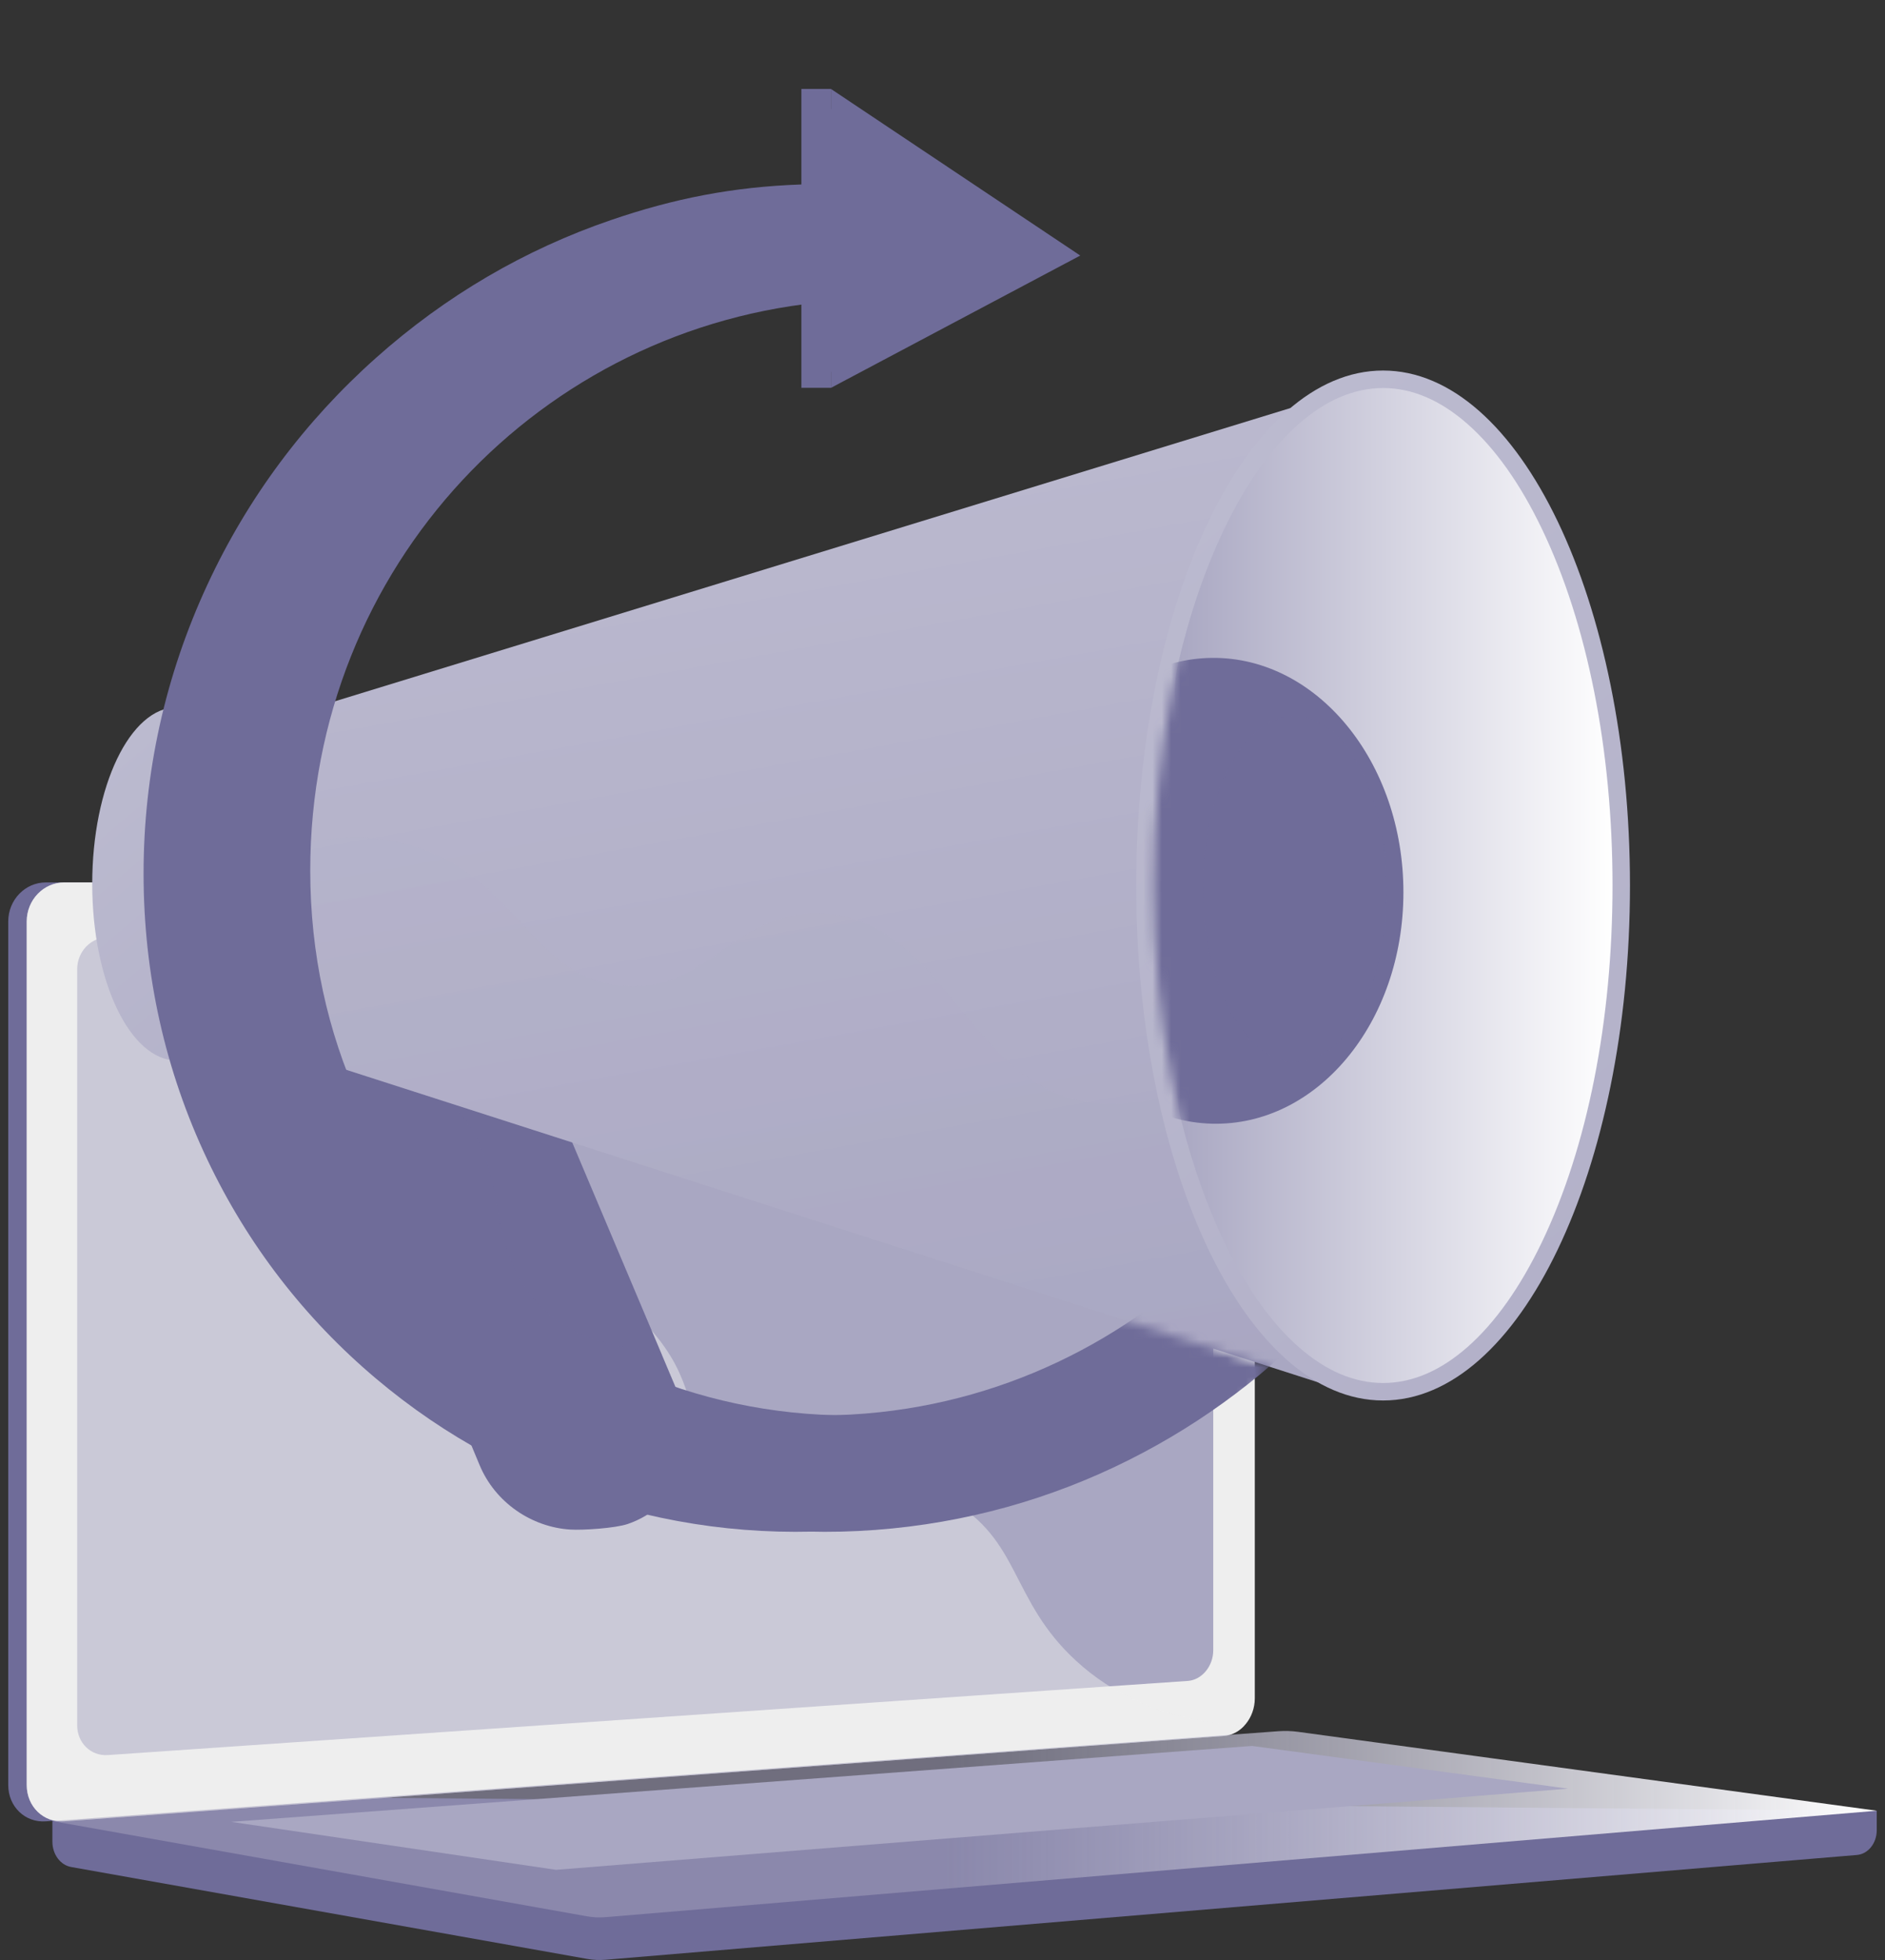 <svg width="202" height="210" viewBox="0 0 202 210" fill="none" xmlns="http://www.w3.org/2000/svg">
<rect x="0" y="0" width="202" height="210" fill="#333333" stroke="none"/>
<path d="M201.117 194.008L5.614 192.318V197.318C5.614 198.675 6.467 199.829 7.622 200.035L62.904 209.88C63.56 209.997 64.225 210.029 64.887 209.973L198.991 198.747C200.188 198.646 201.115 197.489 201.115 196.095V194.008H201.117Z" fill="#6F6C99"/>
<path d="M129.172 185.996L4.914 195.143C2.691 195.307 0.883 193.567 0.883 191.257V98.727C0.883 96.417 2.691 94.545 4.914 94.545H129.172C131.004 94.545 132.485 96.237 132.485 98.325V181.971C132.485 184.059 131.004 185.861 129.172 185.996Z" fill="#6F6C99"/>
<path d="M131.153 185.995L6.895 195.143C4.671 195.307 2.864 193.567 2.864 191.257V98.726C2.864 96.417 4.671 94.545 6.895 94.545H131.153C132.984 94.545 134.466 96.237 134.466 98.325V181.971C134.466 184.059 132.985 185.861 131.153 185.995Z" fill="#EEEEEE"/>
<path d="M127.282 180.098L11.55 188.043C9.74 188.167 8.27 186.74 8.27 184.855V103.844C8.27 101.959 9.74 100.423 11.55 100.416L127.282 99.917C128.793 99.911 130.015 101.297 130.015 103.015V176.802C130.015 178.519 128.793 179.995 127.282 180.098V180.098Z" fill="#A9A7C2"/>
<path d="M73.412 97.075C73.412 97.935 72.773 98.634 71.984 98.636C71.193 98.639 70.552 97.943 70.552 97.081C70.552 96.218 71.194 95.52 71.984 95.519C72.774 95.519 73.412 96.215 73.412 97.075Z" fill="#EEEEEE"/>
<g style="mix-blend-mode:soft-light" opacity="0.48">
<path d="M6.895 195.142L130.524 186.041L131.154 185.994C131.994 185.932 132.758 185.517 133.342 184.887C124.445 184.4 118.92 181.243 115.355 177.98C108.197 171.429 109.439 164.968 101.72 160.661C92.092 155.289 84.52 162.097 77.214 155.38C72.785 151.308 74.959 148.271 69.509 142.185C63.473 135.445 59.543 137.711 53.476 131.645C45.805 123.975 49.641 118.008 43.033 112.5C35.017 105.82 26.373 112.004 18.742 105.596C15.451 102.833 13.645 98.815 12.702 94.543H6.896C4.672 94.543 2.865 96.416 2.865 98.725V191.256C2.865 193.565 4.672 195.305 6.896 195.142H6.895Z" fill="#EEEEEE"/>
</g>
<path d="M137.007 185.487L5.614 195.115L62.904 205.319C63.56 205.435 64.225 205.467 64.887 205.411L201.116 194.007L139.097 185.552C138.403 185.458 137.704 185.436 137.007 185.487Z" fill="url(#paint0_linear_205_3020)"/>
<path d="M24.787 195.198L134.175 187.064L168.03 191.641L59.584 200.338L24.787 195.198Z" fill="#A9A7C2"/>
<path d="M61.1 163.88C56.971 163.616 53.072 160.999 51.394 156.971L27.742 100.158C25.589 94.985 28.018 89.13 33.195 87.054C38.409 84.964 46.537 87.426 48.746 92.654L73.01 150.083C75.298 155.498 72.718 161.418 67.277 163.281C65.937 163.74 62.461 163.968 61.099 163.88H61.1Z" fill="url(#paint1_linear_205_3020)"/>
<path style="mix-blend-mode:multiply" opacity="0.3" d="M33.195 87.054C38.409 84.964 46.537 87.426 48.746 92.654L70.932 145.163C67.219 144.209 62.824 144.295 58.604 140.595C51.58 134.436 55.035 126.543 49.468 119.512C46.923 116.298 42.215 112.915 32.629 111.897L27.742 100.158C25.589 94.985 28.018 89.13 33.195 87.054Z" fill="url(#paint2_linear_205_3020)"/>
<path d="M18.956 75.78C19.159 75.78 19.361 75.796 19.561 75.823L34.182 75.662V113.679L20.063 113.485C19.7 113.578 19.33 113.625 18.956 113.625C13.945 113.625 9.883 105.154 9.883 94.703C9.883 84.252 13.945 75.78 18.956 75.78Z" fill="url(#paint3_linear_205_3020)"/>
<path d="M34.182 75.663C28.644 88.322 28.644 100.935 34.182 113.679L142.941 148.646L144.065 41.946L34.182 75.662V75.663Z" fill="url(#paint4_linear_205_3020)"/>
<path style="mix-blend-mode:multiply" opacity="0.3" d="M113.582 117.283C103.242 113.366 100.028 98.364 88.022 97.859C78.602 97.463 75.764 106.61 66.534 105.623C57.086 104.613 55.499 94.427 44.918 90.836C40.107 89.203 35.075 89.505 30.189 90.885C29.533 98.445 30.858 106.03 34.182 113.68L142.942 148.647L136.508 112.419C125.784 118.674 118.595 119.183 113.582 117.283Z" fill="url(#paint5_linear_205_3020)"/>
<path d="M148.215 150.051C162.826 150.051 174.671 125.348 174.671 94.875C174.671 64.403 162.826 39.7 148.215 39.7C133.604 39.7 121.76 64.403 121.76 94.875C121.76 125.348 133.604 150.051 148.215 150.051Z" fill="url(#paint6_linear_205_3020)"/>
<path d="M148.215 148.178C151.317 148.178 154.365 146.877 157.275 144.311C160.236 141.699 162.914 137.92 165.235 133.081C170.113 122.907 172.8 109.339 172.8 94.875C172.8 80.412 170.114 66.844 165.235 56.67C162.915 51.831 160.236 48.053 157.275 45.44C154.365 42.874 151.318 41.573 148.215 41.573C145.113 41.573 142.065 42.874 139.156 45.44C136.194 48.052 133.517 51.831 131.196 56.67C129.156 60.924 127.499 65.771 126.262 71.029C124.541 78.347 129.517 85.985 129.517 94.401C129.517 103.35 124.659 112.43 126.599 120.102C127.795 124.829 129.336 129.201 131.196 133.081C133.517 137.92 136.194 141.698 139.156 144.311C142.065 146.877 145.113 148.178 148.215 148.178Z" fill="url(#paint7_linear_205_3020)"/>
<mask id="mask0_205_3020" style="mask-type:luminance" maskUnits="userSpaceOnUse" x="123" y="41" width="50" height="108">
<path d="M148.215 148.178C151.317 148.178 154.365 146.877 157.275 144.311C160.236 141.699 162.914 137.92 165.235 133.081C170.113 122.907 172.8 109.339 172.8 94.875C172.8 80.412 170.113 66.844 165.235 56.67C162.915 51.831 160.236 48.053 157.275 45.44C154.365 42.874 151.318 41.573 148.215 41.573C145.113 41.573 142.065 42.874 139.156 45.44C136.194 48.052 133.517 51.831 131.196 56.67C126.318 66.844 123.631 80.412 123.631 94.875C123.631 109.339 126.317 122.907 131.196 133.081C133.517 137.92 136.194 141.698 139.156 144.311C142.065 146.877 145.113 148.178 148.215 148.178Z" fill="white"/>
</mask>
<g mask="url(#mask0_205_3020)">
<path d="M150.392 95.6C150.392 109.579 141.136 120.678 129.879 120.395C118.796 120.116 109.936 108.877 109.936 95.287C109.936 81.698 118.796 70.595 129.879 70.488C141.136 70.379 150.392 81.622 150.392 95.601V95.6Z" fill="url(#paint8_linear_205_3020)"/>
<path style="mix-blend-mode:multiply" opacity="0.3" d="M148.613 95.372C148.613 105.752 144.103 113.994 138.619 113.784C133.219 113.577 128.902 105.231 128.902 95.14C128.902 85.049 133.219 76.804 138.619 76.724C144.103 76.643 148.613 84.991 148.613 95.372Z" fill="url(#paint9_linear_205_3020)"/>
</g>
<mask id="mask1_205_3020" style="mask-type:luminance" maskUnits="userSpaceOnUse" x="2" y="0" width="135" height="173">
<path d="M114.999 139.692L136.495 146.603L110.12 172.328C110.12 172.328 3.203 173.116 2.94 171.015C2.678 168.913 6.093 40.371 6.093 40.371C6.092 40.37 88.533 0 90.264 0C91.994 0 129.122 24.168 129.122 24.168L80.435 58.581L114.999 139.692Z" fill="white"/>
</mask>
<g mask="url(#mask1_205_3020)">
<path d="M148.64 90.499C148.64 120.941 125.309 147.967 94.269 151.307C60.252 154.968 30.082 129.085 30.082 93.282C30.082 60.592 54.912 34.796 85.878 32.296V41.552H89.054V39.88L112.609 27.381L89.054 11.641V9.528H85.878V19.764C78.467 20.019 72.162 21.292 65.515 23.563C56.244 26.73 47.741 31.699 40.265 38.367C32.639 45.168 26.538 53.346 22.222 62.648C17.701 72.391 15.385 82.836 15.385 93.606C15.385 104.377 17.696 114.713 22.217 124.242C26.533 133.339 32.628 141.229 40.253 147.67C47.728 153.985 56.253 158.549 65.523 161.276C74.885 164.031 84.569 164.773 94.284 163.56C103.739 162.379 112.677 159.409 120.887 154.799C128.633 150.451 135.439 144.81 141.173 138.053C146.811 131.41 151.17 124 154.183 115.943C157.273 107.676 158.828 98.74 158.828 90.258L148.639 90.5L148.64 90.499Z" fill="url(#paint10_linear_205_3020)"/>
<path d="M151.793 90.499C151.793 120.941 128.462 147.966 97.421 151.307C63.406 154.968 33.246 129.085 33.246 93.281C33.246 60.591 58.088 34.796 89.054 32.295V41.552L115.762 27.381L89.054 9.534V19.763C81.644 20.019 75.327 21.292 68.68 23.563C59.408 26.729 50.899 31.698 43.423 38.366C35.798 45.168 29.695 53.346 25.378 62.647C20.857 72.391 18.54 82.835 18.54 93.606C18.54 104.377 20.85 114.713 25.372 124.242C29.687 133.34 35.782 141.229 43.407 147.67C50.883 153.985 59.407 158.549 68.677 161.276C78.04 164.03 87.723 164.773 97.437 163.559C106.893 162.379 115.83 159.409 124.041 154.799C131.786 150.451 138.592 144.81 144.327 138.052C149.964 131.41 154.324 124 157.336 115.942C160.427 107.675 161.982 98.739 161.982 90.257L151.792 90.5L151.793 90.499Z" fill="url(#paint11_linear_205_3020)"/>
</g>
<defs>
<linearGradient id="paint0_linear_205_3020" x1="5.614" y1="195.45" x2="201.117" y2="195.45" gradientUnits="userSpaceOnUse">
<stop offset="0.49" stop-color="#A19FBB" stop-opacity="0.55"/>
<stop offset="1" stop-color="white"/>
</linearGradient>
<linearGradient id="paint1_linear_205_3020" x1="66.308" y1="106.396" x2="34.336" y2="144.103" gradientUnits="userSpaceOnUse">
<stop stop-color="#6F6C99"/>
<stop offset="1" stop-color="#6F6C99"/>
</linearGradient>
<linearGradient id="paint2_linear_205_3020" x1="62.37" y1="103.057" x2="30.398" y2="140.763" gradientUnits="userSpaceOnUse">
<stop stop-color="#6F6C99"/>
<stop offset="1" stop-color="#6F6C99"/>
</linearGradient>
<linearGradient id="paint3_linear_205_3020" x1="12.639" y1="79.626" x2="38.447" y2="110.063" gradientUnits="userSpaceOnUse">
<stop stop-color="#BBBACF"/>
<stop offset="1" stop-color="#B3B1C9"/>
</linearGradient>
<linearGradient id="paint4_linear_205_3020" x1="81.071" y1="37.208" x2="110.577" y2="200.412" gradientUnits="userSpaceOnUse">
<stop stop-color="#BDBBD0"/>
<stop offset="1" stop-color="#A19FBD"/>
</linearGradient>
<linearGradient id="paint5_linear_205_3020" x1="70.975" y1="37.507" x2="100.849" y2="202.742" gradientUnits="userSpaceOnUse">
<stop stop-color="#BDBBD0"/>
<stop offset="1" stop-color="#A19FBD"/>
</linearGradient>
<linearGradient id="paint6_linear_205_3020" x1="118.827" y1="60.217" x2="177.602" y2="129.534" gradientUnits="userSpaceOnUse">
<stop stop-color="#BBBACF"/>
<stop offset="1" stop-color="#B3B1C9"/>
</linearGradient>
<linearGradient id="paint7_linear_205_3020" x1="125.9" y1="94.875" x2="172.799" y2="94.875" gradientUnits="userSpaceOnUse">
<stop stop-color="#A9A7C2"/>
<stop offset="1" stop-color="white"/>
</linearGradient>
<linearGradient id="paint8_linear_205_3020" x1="120.57" y1="42.364" x2="139.835" y2="148.923" gradientUnits="userSpaceOnUse">
<stop stop-color="#6F6C99"/>
<stop offset="1" stop-color="#6F6C99"/>
</linearGradient>
<linearGradient id="paint9_linear_205_3020" x1="131.679" y1="56.092" x2="145.894" y2="134.716" gradientUnits="userSpaceOnUse">
<stop stop-color="#6F6C99"/>
<stop offset="1" stop-color="#6F6C99"/>
</linearGradient>
<linearGradient id="paint10_linear_205_3020" x1="202.488" y1="-95.441" x2="41.468" y2="166.016" gradientUnits="userSpaceOnUse">
<stop stop-color="#6F6C99"/>
<stop offset="1" stop-color="#6F6C99"/>
</linearGradient>
<linearGradient id="paint11_linear_205_3020" x1="101.095" y1="74.317" x2="-58.07" y2="332.762" gradientUnits="userSpaceOnUse">
<stop stop-color="#6F6C99"/>
<stop offset="1" stop-color="#6F6C99"/>
</linearGradient>
</defs>
</svg>
